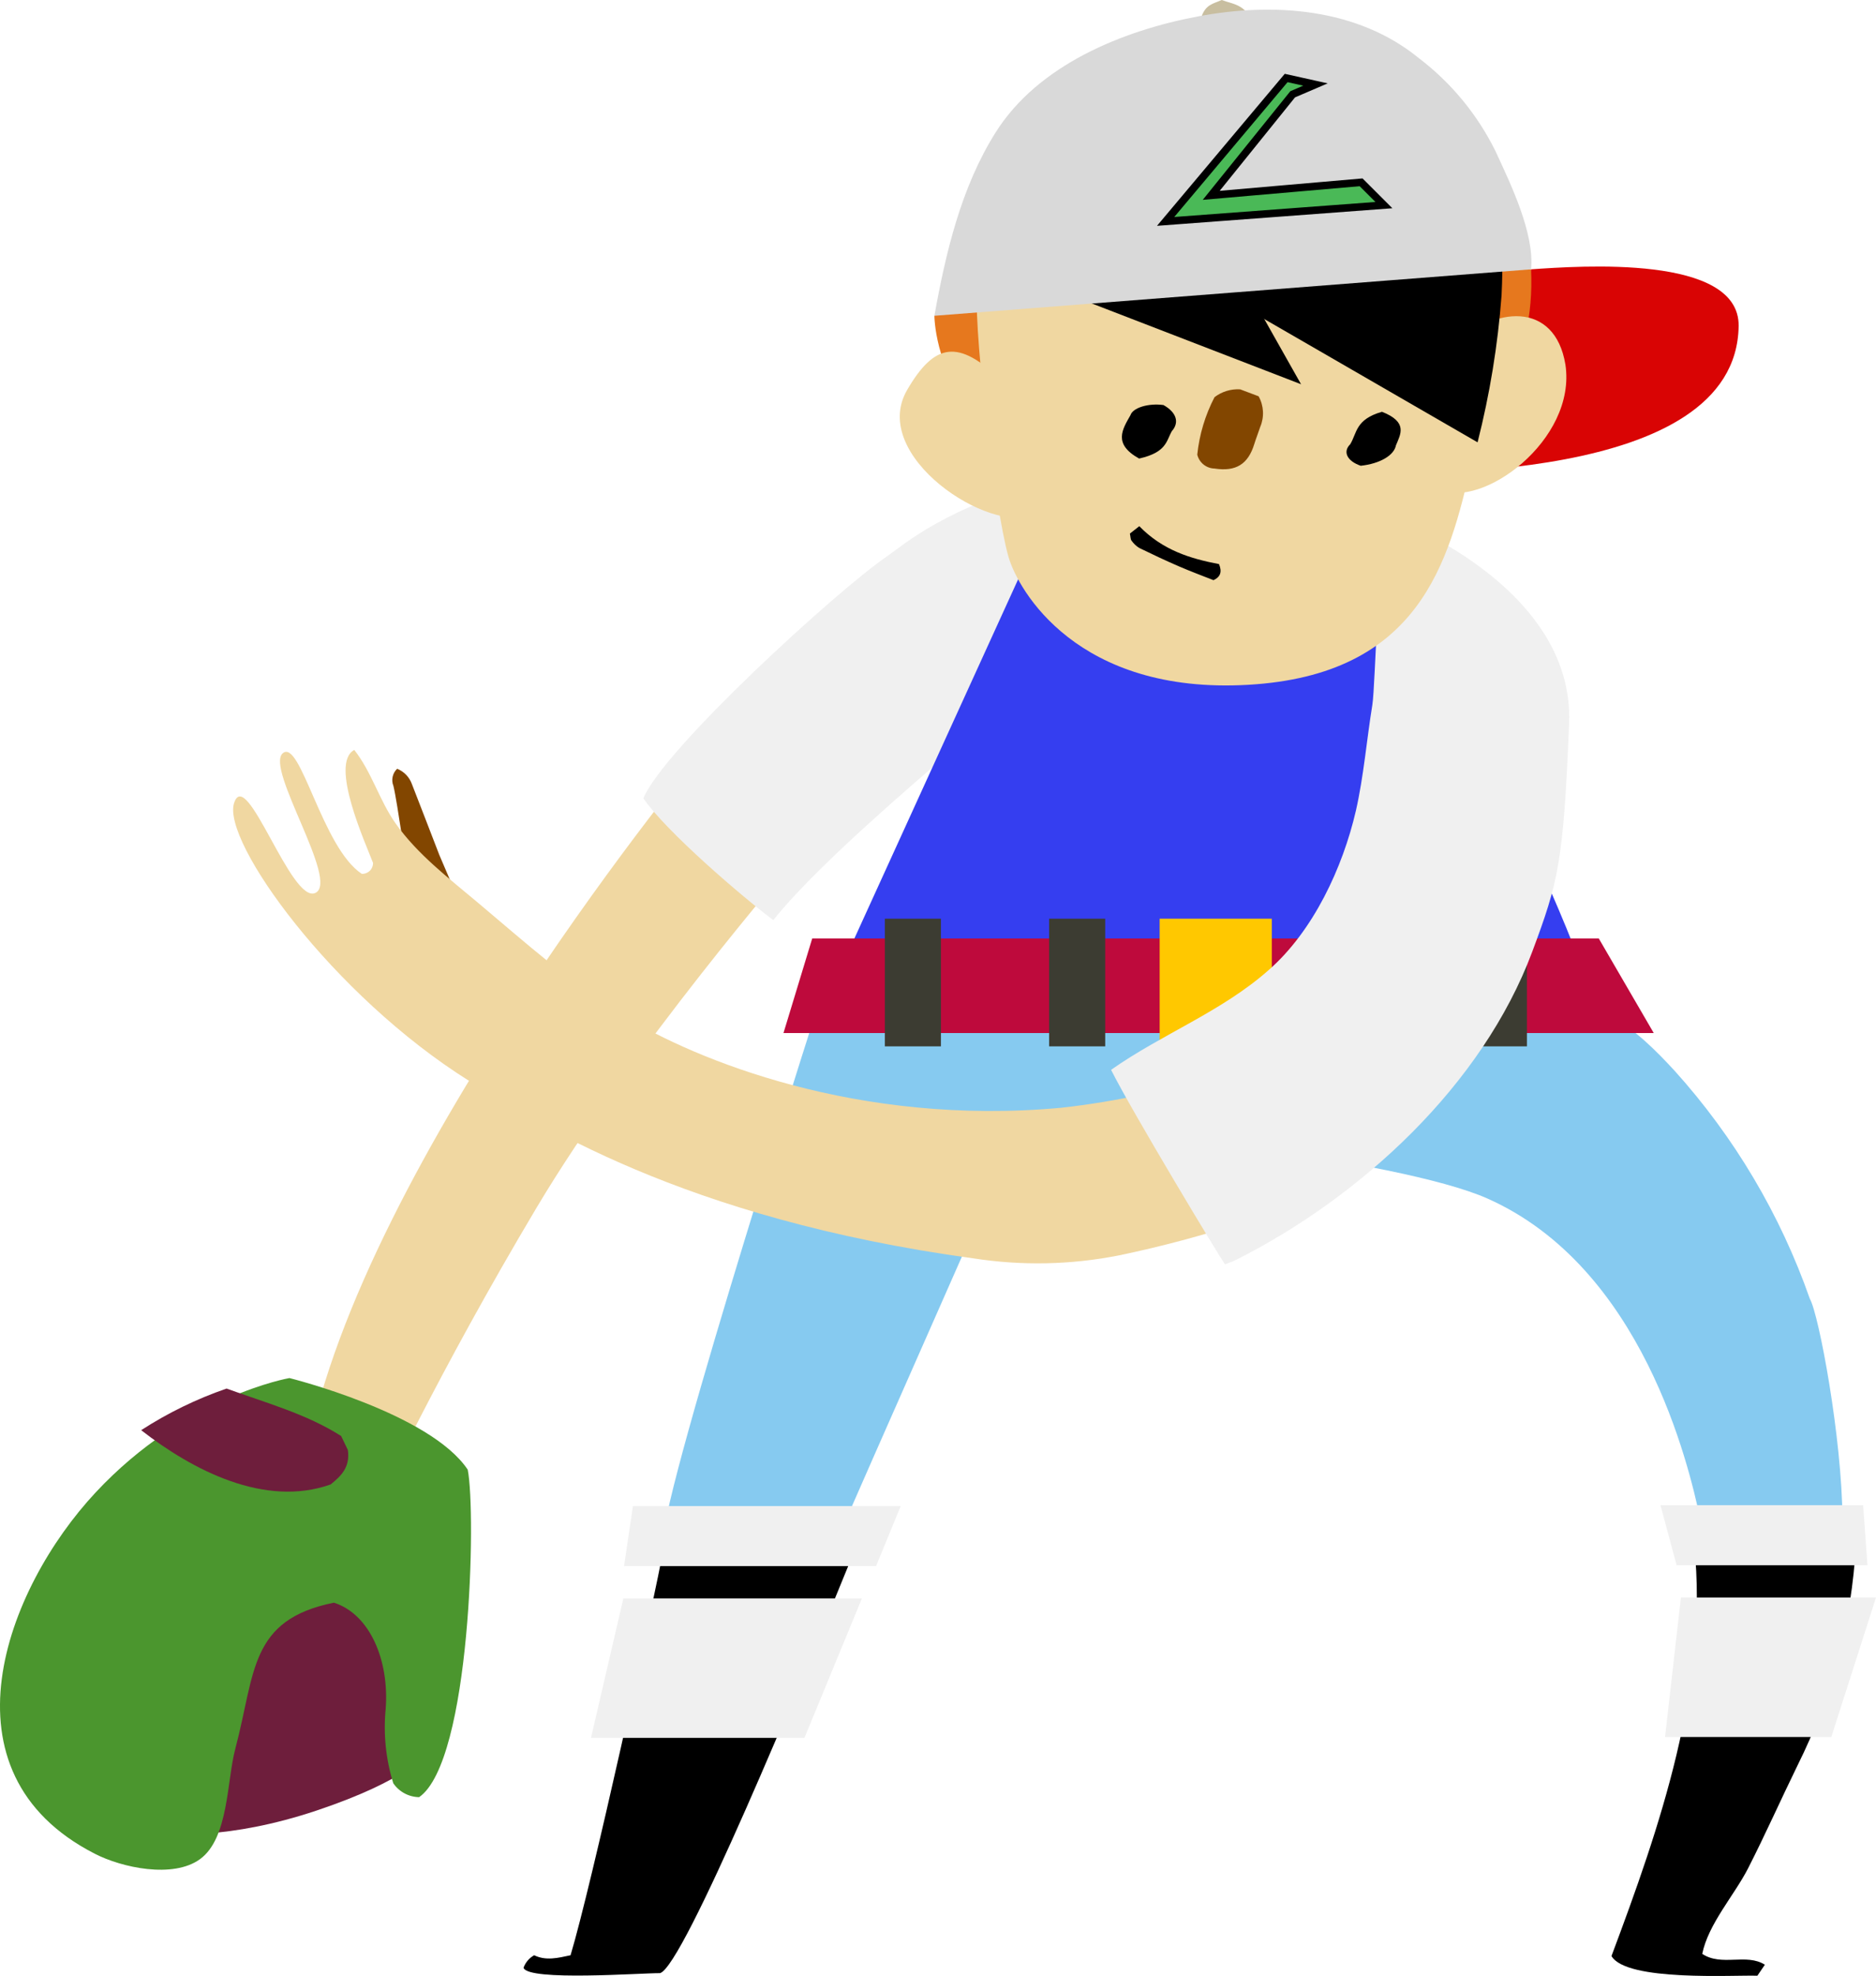 <svg version="1.1" xmlns="http://www.w3.org/2000/svg" xmlns:xlink="http://www.w3.org/1999/xlink" width="124.68" height="131.262" viewBox="0,0,124.68,131.262"><g transform="translate(-156.881,-122.996)"><g data-paper-data="{&quot;isPaintingLayer&quot;:true}" fill="none" fill-rule="nonzero" stroke="none" stroke-width="none" stroke-linecap="none" stroke-linejoin="miter" stroke-miterlimit="10" stroke-dasharray="" stroke-dashoffset="0" font-family="none" font-weight="none" font-size="none" text-anchor="none" style="mix-blend-mode: normal"><path d="M212.409,225.573c-3.82,0.301 -7.662,0.227 -11.467,-0.223c0,-3.566 10.854,-37.28 10.854,-37.28l16.806,0.789c0,0 -16.124,36.411 -16.193,36.714z" id="Shape" fill="#86caf0" stroke="none" stroke-width="1" stroke-linecap="butt"/><g id="Group-7" stroke="none" stroke-width="1" stroke-linecap="butt"><path d="M201.045,225.544h12.815c-3.842,9.435 -11.56,28.086 -13.113,28.526c-1.153,-0.017 -8.791,0.554 -9.072,-0.36c0.128,-0.351 0.379,-0.646 0.706,-0.829c0.791,0.383 1.588,0.178 2.419,0c1.382,-4.588 5.448,-23.051 6.245,-27.337z" id="Shape" fill="#000000"/><path d="M210.345,238.441h-14.186l2.151,-9.262h15.854l-3.819,9.262" id="Shape" fill="#f0f0f0"/><path d="M198.356,227.03l0.59,-3.989h17.798l-1.64,3.989h-16.748" id="Shape" fill="#f0f0f0"/></g><path d="M279.33,223.881h-9.455c-0.757,-3.56 -3.83,-16.702 -14.151,-21.274c-5.843,-2.588 -26.113,-4.971 -32.684,-4.571l-0.304,-10.423c2.689,-0.017 27.529,0.028 31.766,0.24c2.151,0.108 7.426,1.686 9.392,2.663c1.6,0.794 3.085,2.314 4.284,3.611c3.971,4.405 7.025,9.552 8.985,15.143c0.602,1.029 2.144,9.303 2.167,14.611z" id="Shape" fill="#86caf0" stroke="none" stroke-width="1" stroke-linecap="butt"/><g id="Group-6" stroke="none" stroke-width="1" stroke-linecap="butt"><path d="M280.225,225.613c-0.275,5.096 -1.594,10.082 -3.876,14.651c-1.118,2.286 -2.151,4.612 -3.297,6.857c-0.924,1.795 -2.638,3.686 -3.039,5.669c1.295,0.857 2.93,-0.063 4.162,0.72l-0.498,0.731c-1.514,-0.057 -8.699,0.406 -9.696,-1.308c3.205,-8.549 6.473,-17.96 5.498,-27.297z" id="Shape" fill="#000000"/><path d="M267.541,238.384l1.055,-9.268h12.965l-2.97,9.268h-11.05" id="Shape" fill="#f0f0f0"/><path d="M280.993,226.973h-12.683l-1.073,-3.989h13.469l0.287,3.989" id="Shape" fill="#f0f0f0"/></g><g id="Group-5" stroke="none" stroke-width="1" stroke-linecap="butt"><path d="M209.64,180.167c0,0 -10.786,12.469 -17.093,23.046c-6.657,11.177 -10.43,19.366 -11.244,20.954c-1.348,-0.177 -4.238,-3.503 -4.014,-4.674c3.664,-19.423 26.21,-46.566 26.21,-46.566z" id="Shape" fill="#f0d7a1"/><path d="M229.388,164.956c-3.338,3.16 -16.635,13.554 -21.113,19.16c-2.075,-1.549 -7.133,-5.892 -8.635,-8.086c1.319,-3.257 12.873,-13.817 16.227,-16.103c1.112,-0.76 3.893,-3.291 10.894,-5.097z" id="Shape" fill="#f0f0f0"/></g><g id="Group-4" stroke="none" stroke-width="1" stroke-linecap="butt"><path d="M185.299,239.356c-0.091,0.183 -1.353,1.891 -7.351,3.903c-5.997,2.011 -9.839,1.531 -9.839,1.531l-1.68,-17.554c0,0 18.05,-4.195 18.131,-3.343c0.046,0.52 0.625,15.006 0.739,15.463z" id="Shape" fill="#6e1e3c"/><path d="M184.737,242.379c-0.69,-0.011 -1.332,-0.356 -1.72,-0.926c-0.494,-1.594 -0.665,-3.271 -0.504,-4.932c0.246,-3.205 -1.032,-6.291 -3.441,-7.062c-5.642,1.142 -5.212,4.657 -6.554,9.714c-0.567,2.114 -0.43,5.926 -2.339,7.32c-1.789,1.308 -5.207,0.571 -7.007,-0.36c-10.55,-5.4 -5.929,-17.577 0.069,-24c5.998,-6.423 12.878,-7.594 12.878,-7.594c0,0 9.335,2.32 11.847,6.085c0.567,2.835 0.212,19.366 -3.229,21.755z" id="Shape" fill="#4b962e"/><path d="M166.263,218.001c1.773,-1.147 3.679,-2.076 5.676,-2.765c2.54,0.925 5.321,1.685 7.615,3.154c0.172,0.36 0.332,0.686 0.447,0.931c0.155,1.143 -0.441,1.715 -1.147,2.286c-4.386,1.554 -9.191,-0.96 -12.591,-3.606z" id="Shape" fill="#6e1e3c"/></g><path d="M246.779,156.944c0.258,0.377 10.338,17.355 15.166,30.137c-13.234,0.183 -49.106,0.72 -49.404,0.72l14.335,-31.428z" id="Shape" fill="#353ef0" stroke="none" stroke-width="1" stroke-linecap="butt"/><g id="Group-3" stroke="none" stroke-width="1" stroke-linecap="butt"><path d="M266.79,191.619h-57.838l1.909,-6.28h52.277l3.652,6.28" id="Shape" fill="#be0a3c"/><path d="M233.952,184.024h7.454v8.48h-7.454v-8.48" id="Rectangle-path" fill="#ffc800"/><path d="M245.712,184.024h3.727v8.48h-3.727v-8.48" id="Rectangle-path" fill="#3c3c32"/><path d="M254.634,184.024h3.727v8.48h-3.727v-8.48" id="Rectangle-path" fill="#3c3c32"/><path d="M226.607,184.024h3.727v8.48h-3.727v-8.48" id="Rectangle-path" fill="#3c3c32"/><path d="M215.689,184.024h3.727v8.48h-3.727v-8.48" id="Rectangle-path" fill="#3c3c32"/></g><g id="Group-2" stroke="none" stroke-width="1" stroke-linecap="butt"><path d="M184.256,175.081c0.608,1.572 1.221,3.138 1.823,4.709c0.086,0.223 1.932,4.44 2.053,4.971c-0.981,-0.822 -3.205,-2.131 -3.957,-2.857c-0.281,-1.097 -0.871,-5.554 -1.146,-6.697c-0.161,-0.395 -0.063,-0.848 0.246,-1.143c0.458,0.183 0.815,0.554 0.981,1.017z" id="Shape" fill="#824600"/><path d="M231.245,206.39c-3.182,0.63 -6.45,0.697 -9.656,0.2c-19.443,-2.646 -29.375,-9.189 -33.526,-11.789c-9.1,-5.697 -16.445,-15.92 -15.625,-18.457c0.82,-2.537 3.796,6.743 5.407,5.966c1.611,-0.777 -3.348,-8.263 -2.173,-9.274c1.175,-1.012 2.615,6.285 5.258,8.011c0.197,0.006 0.387,-0.068 0.528,-0.204c0.141,-0.137 0.219,-0.326 0.217,-0.522c-0.487,-1.28 -2.918,-6.605 -1.25,-7.508c1.153,1.451 1.675,3.366 2.747,4.88c1.445,2.051 3.549,3.651 5.459,5.257c3.199,2.691 6.192,5.377 9.776,7.566c4.668,2.857 15.47,7.314 28.991,6.068c3.726,-0.412 7.397,-1.218 10.952,-2.405l1.273,9.971c-2.749,0.902 -5.545,1.65 -8.378,2.24z" id="Shape" fill="#f0d7a1"/><path d="M238.292,206.984c-0.269,-0.348 -6.192,-10.16 -7.568,-12.92c3.383,-2.383 7.356,-3.863 10.487,-6.64c2.947,-2.583 4.908,-6.783 5.786,-10.583c0.516,-2.268 0.716,-4.72 1.089,-7.005c0.224,-1.355 0.361,-11.337 1.216,-12.452c0,0 12.236,4.44 11.863,13.68c-0.373,9.24 -0.728,10.537 -2.448,15.149c-3.32,8.891 -11.417,16.32 -19.719,20.491c-0.212,0.103 -0.442,0.177 -0.706,0.28z" id="Shape" fill="#f0f0f0"/></g><g id="Group" stroke="none" stroke-width="1" stroke-linecap="butt"><path d="M240.262,124.938l-0.25,1.015c-0.523,0.302 -1.062,0.513 -1.61,0.629c-0.448,0.004 -0.89,-0.19 -1.283,-0.563c-0.367,-0.367 -0.539,-1.121 -0.416,-1.821c0.282,-0.926 0.82,-0.948 1.372,-1.202c0.853,0.32 1.738,0.265 2.187,1.942z" id="Shape" fill="#c8bea0"/><path d="M239.674,155.973c-20.693,1.537 -20.693,-12 -20.693,-12l11.083,-7.874l28.572,4.788l1.445,6.36c0,0 0.287,7.189 -20.407,8.726z" id="Shape" fill="#e6781e"/><path d="M272.432,144.653c-0.143,10.651 -22.253,9.646 -25.177,9.948c-0.402,-0.068 11.955,-1.2 11.381,-13.714c3.252,-0.223 13.859,-0.994 13.796,3.766z" id="Shape" fill="#d90404"/><path d="M217.174,148.893c1.812,-3.109 3.395,-3.412 6.262,-0.617c0.47,2.543 2.402,6.388 2.156,8.897c-2.856,1.377 -10.981,-3.886 -8.418,-8.28z" id="Shape" fill="#f0d7a1"/><path d="M252.507,155.499c-0.247,-2.509 0.361,-6.892 0.831,-9.429c2.839,-2.794 6.881,-3.08 7.581,1.143c0.762,5.023 -5.585,9.657 -8.412,8.286z" id="Shape" fill="#f0d7a1"/><path d="M254.686,153.699c-1.508,6.731 -3.515,14.137 -14.857,14.788c-11.342,0.652 -15.287,-6.268 -15.929,-8.52c-0.952,-3.343 -2.465,-16.246 -2.03,-18.148c2.214,-1.018 28.097,-2.852 33.991,-2.223c0.195,4.731 -0.2,9.468 -1.175,14.103z" id="Shape" fill="#f0d7a1"/><path d="M239.302,148.859l1.227,0.462c0.347,0.624 0.387,1.372 0.109,2.029c-0.121,0.371 -0.276,0.754 -0.396,1.143c-0.413,1.348 -1.227,1.846 -2.643,1.628c-0.549,-0.013 -1.02,-0.393 -1.147,-0.925c0.139,-1.333 0.528,-2.628 1.147,-3.817c0.487,-0.371 1.091,-0.555 1.703,-0.52z" id="Shape" fill="#824600"/><path d="M237.897,160.468c0.206,0.498 0.114,0.845 -0.367,1.068c-0.734,-0.288 -1.52,-0.584 -2.294,-0.916c-0.883,-0.383 -1.76,-0.794 -2.632,-1.22c-0.198,-0.117 -0.376,-0.284 -0.521,-0.49c-0.069,-0.08 -0.064,-0.253 -0.109,-0.469l0.625,-0.491c1.559,1.602 3.406,2.158 5.298,2.518z" id="Shape" fill="#000000"/><path d="M232.012,150.576c0.074,-0.235 0.356,-0.444 0.776,-0.573c0.419,-0.129 0.935,-0.166 1.416,-0.101c0.859,0.479 1.077,1.149 0.561,1.73c-0.374,0.642 -0.334,1.411 -2.178,1.825c-1.751,-0.973 -1.109,-1.94 -0.575,-2.881z" id="Shape" fill="#000000"/><path d="M249.656,152.58c-0.127,0.671 -1.076,1.221 -2.341,1.356c-0.904,-0.31 -1.207,-0.929 -0.699,-1.428c0.456,-0.738 0.334,-1.65 2.112,-2.158c1.748,0.69 1.231,1.492 0.928,2.23z" id="Shape" fill="#000000"/><path d="M256.331,136.836c0,0 0.568,1.245 0.344,5.788c-0.247,3.291 -0.781,6.555 -1.594,9.755l-21.404,-12.366z" id="Shape" fill="#000000"/><path d="M223.654,140.921l14.575,-1.474l5.121,9.074l-19.696,-7.6" id="Shape" fill="#000000"/><path d="M218.981,143.973c0.751,-4.172 1.771,-8.532 4.065,-12.172c2.821,-4.491 8.44,-6.771 13.446,-7.714c5.006,-0.943 10.596,-0.577 14.702,2.783c2.145,1.636 3.882,3.744 5.074,6.16c0.992,2.143 2.604,5.451 2.368,7.857z" id="Shape" fill="#d9d9d9"/></g><path d="M248.856,136.621l-14.507,1.083l8.011,-9.527l1.949,0.433l-1.516,0.65l-5.413,6.712l9.96,-0.866z" data-paper-data="{&quot;origPos&quot;:null}" fill="#4ab957" stroke="#000000" stroke-width="0.5" stroke-linecap="round"/></g></g></svg>